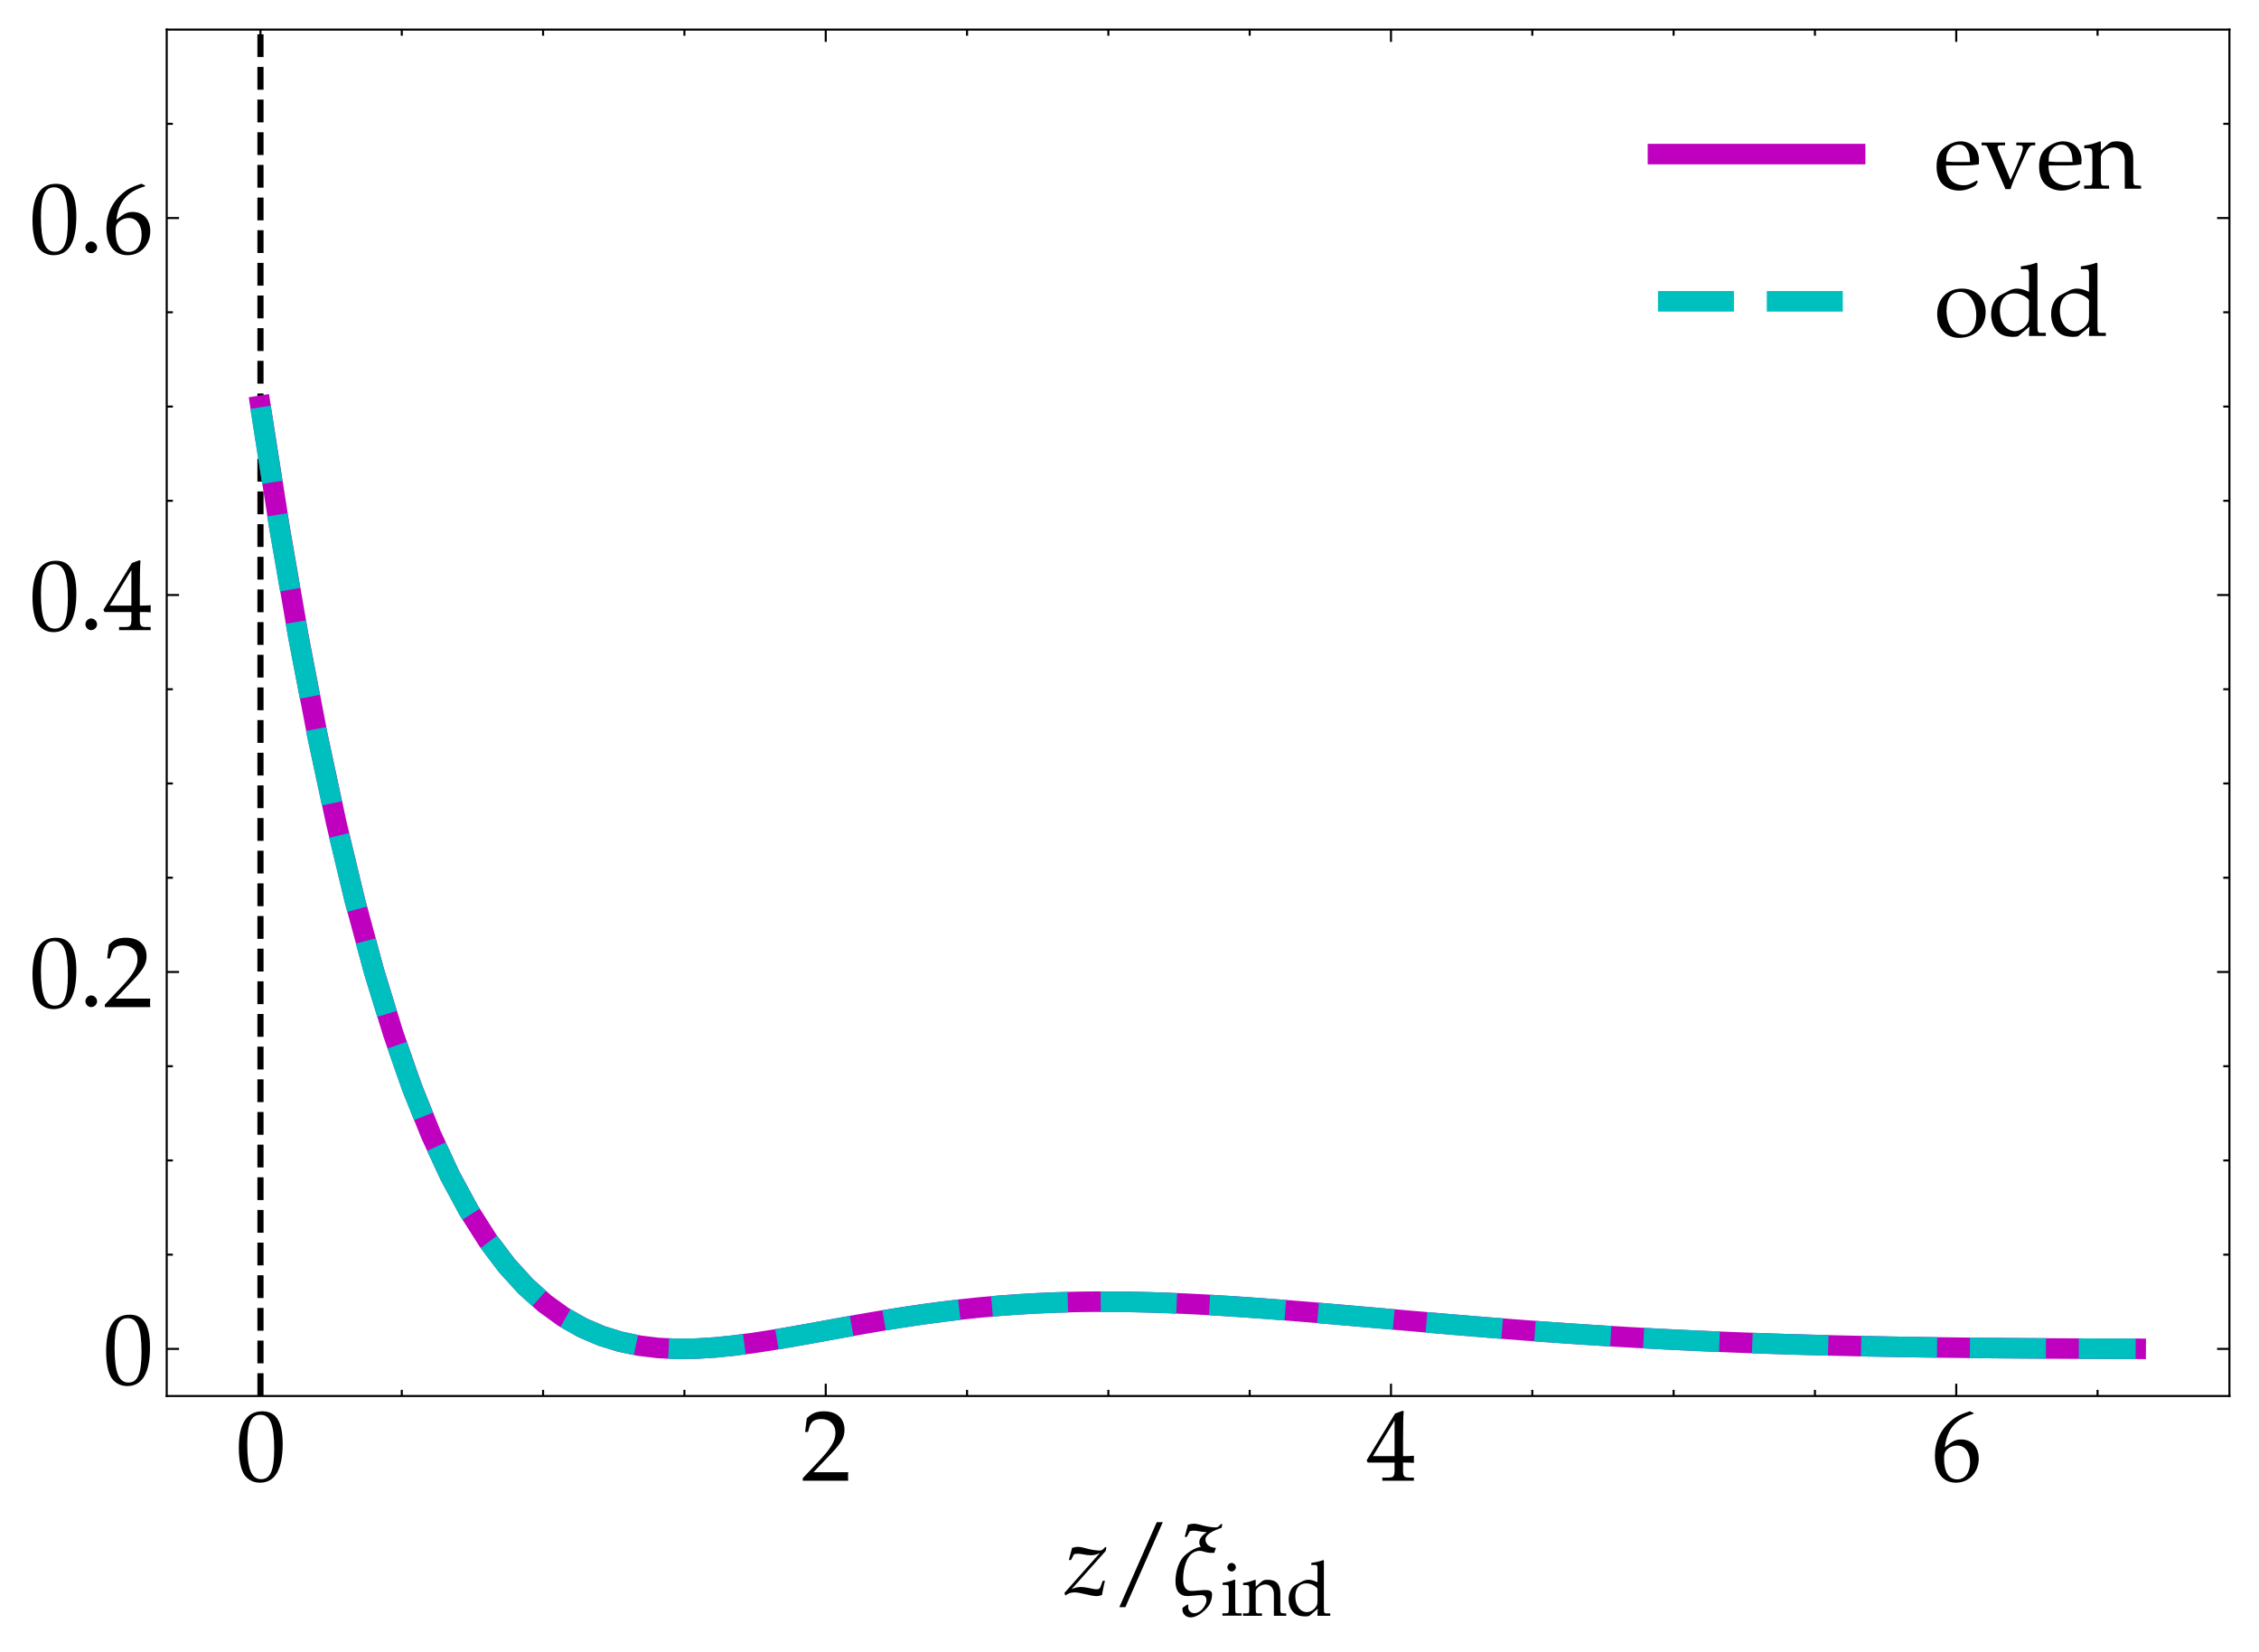 <?xml version="1.0" encoding="utf-8" standalone="no"?>
<!DOCTYPE svg PUBLIC "-//W3C//DTD SVG 1.1//EN"
  "http://www.w3.org/Graphics/SVG/1.1/DTD/svg11.dtd">
<svg xmlns:xlink="http://www.w3.org/1999/xlink" width="549.988pt" height="402.241pt" viewBox="0 0 549.988 402.241" xmlns="http://www.w3.org/2000/svg" version="1.1">
 <defs>
  <style type="text/css">*{stroke-linejoin: round; stroke-linecap: butt}</style>
 </defs>
 <g id="figure_1">
  <g id="patch_1">
   <path d="M 0 402.241 
L 549.988 402.241 
L 549.988 0 
L 0 0 
z
" style="fill: #ffffff"/>
  </g>
  <g id="axes_1">
   <g id="patch_2">
    <path d="M 40.588 339.84 
L 542.788 339.84 
L 542.788 7.2 
L 40.588 7.2 
z
" style="fill: #ffffff"/>
   </g>
   <g id="matplotlib.axis_1">
    <g id="xtick_1">
     <g id="line2d_1">
      <defs>
       <path id="m45feb4c32d" d="M 0 0 
L 0 -3 
" style="stroke: #000000; stroke-width: 0.5"/>
      </defs>
      <g>
       <use xlink:href="#m45feb4c32d" x="63.415" y="339.84" style="stroke: #000000; stroke-width: 0.5"/>
      </g>
     </g>
     <g id="line2d_2">
      <defs>
       <path id="m1ee9f4ca00" d="M 0 0 
L 0 3 
" style="stroke: #000000; stroke-width: 0.5"/>
      </defs>
      <g>
       <use xlink:href="#m1ee9f4ca00" x="63.415" y="7.2" style="stroke: #000000; stroke-width: 0.5"/>
      </g>
     </g>
     <g id="text_1">
      <!-- $\mathdefault{0}$ -->
      <g transform="translate(57.438 360.448) scale(0.24 -0.24)">
       <defs>
        <path id="URWPalladioL-Roma-30" d="M 1683 4416 
C 691 4416 186 3628 186 2077 
C 186 1326 320 680 544 366 
C 768 51 1126 -128 1523 -128 
C 2490 -128 2976 705 2976 2346 
C 2976 3749 2560 4416 1683 4416 
z
M 1568 4192 
C 2189 4192 2438 3564 2438 2025 
C 2438 661 2195 96 1606 96 
C 986 96 723 744 723 2308 
C 723 3660 960 4192 1568 4192 
z
" transform="scale(0.016)"/>
       </defs>
       <use xlink:href="#URWPalladioL-Roma-30" transform="scale(0.996)"/>
      </g>
     </g>
    </g>
    <g id="xtick_2">
     <g id="line2d_3">
      <g>
       <use xlink:href="#m45feb4c32d" x="201.037" y="339.84" style="stroke: #000000; stroke-width: 0.5"/>
      </g>
     </g>
     <g id="line2d_4">
      <g>
       <use xlink:href="#m1ee9f4ca00" x="201.037" y="7.2" style="stroke: #000000; stroke-width: 0.5"/>
      </g>
     </g>
     <g id="text_2">
      <!-- $\mathdefault{2}$ -->
      <g transform="translate(195.059 360.448) scale(0.24 -0.24)">
       <defs>
        <path id="URWPalladioL-Roma-32" d="M 102 160 
L 102 0 
C 1299 0 1299 0 1530 0 
C 1760 0 1760 0 2995 0 
C 2982 125 2982 186 2982 269 
C 2982 348 2982 407 2995 539 
C 2259 539 1965 539 781 539 
L 1946 1761 
C 2566 2414 2758 2763 2758 3238 
C 2758 3966 2259 4416 1446 4416 
C 986 4416 672 4288 358 3969 
L 250 3099 
L 435 3099 
L 518 3393 
C 621 3763 851 3923 1280 3923 
C 1830 3923 2182 3577 2182 3035 
C 2182 2555 1914 2083 1190 1316 
L 102 160 
z
" transform="scale(0.016)"/>
       </defs>
       <use xlink:href="#URWPalladioL-Roma-32" transform="scale(0.996)"/>
      </g>
     </g>
    </g>
    <g id="xtick_3">
     <g id="line2d_5">
      <g>
       <use xlink:href="#m45feb4c32d" x="338.658" y="339.84" style="stroke: #000000; stroke-width: 0.5"/>
      </g>
     </g>
     <g id="line2d_6">
      <g>
       <use xlink:href="#m1ee9f4ca00" x="338.658" y="7.2" style="stroke: #000000; stroke-width: 0.5"/>
      </g>
     </g>
     <g id="text_3">
      <!-- $\mathdefault{4}$ -->
      <g transform="translate(332.68 360.448) scale(0.24 -0.24)">
       <defs>
        <path id="URWPalladioL-Roma-34" d="M 1792 1152 
L 1792 673 
C 1792 289 1722 199 1408 199 
L 1011 199 
L 1011 0 
C 1862 0 1862 0 2016 0 
C 2170 0 2170 0 3021 0 
L 3021 199 
L 2714 199 
C 2400 199 2330 282 2330 669 
L 2330 1152 
C 2707 1152 2842 1152 3021 1133 
L 3021 1588 
C 2720 1563 2598 1563 2502 1563 
L 2483 1563 
L 2330 1563 
L 2330 2457 
C 2330 3600 2342 4152 2374 4416 
L 2298 4448 
L 1824 4275 
L 13 1299 
L 83 1152 
L 1792 1152 
z
M 1792 1563 
L 416 1563 
L 1792 3826 
L 1792 1563 
z
" transform="scale(0.016)"/>
       </defs>
       <use xlink:href="#URWPalladioL-Roma-34" transform="scale(0.996)"/>
      </g>
     </g>
    </g>
    <g id="xtick_4">
     <g id="line2d_7">
      <g>
       <use xlink:href="#m45feb4c32d" x="476.279" y="339.84" style="stroke: #000000; stroke-width: 0.5"/>
      </g>
     </g>
     <g id="line2d_8">
      <g>
       <use xlink:href="#m1ee9f4ca00" x="476.279" y="7.2" style="stroke: #000000; stroke-width: 0.5"/>
      </g>
     </g>
     <g id="text_4">
      <!-- $\mathdefault{6}$ -->
      <g transform="translate(470.302 360.448) scale(0.24 -0.24)">
       <defs>
        <path id="URWPalladioL-Roma-36" d="M 2662 4310 
L 2426 4419 
C 1811 4214 1549 4086 1222 3804 
C 563 3246 205 2464 205 1585 
C 205 526 717 -128 1542 -128 
C 2374 -128 2995 532 2995 1405 
C 2995 2143 2554 2624 1875 2624 
C 1555 2624 1363 2540 986 2239 
C 915 2181 909 2175 838 2124 
C 973 3284 1510 3913 2662 4259 
L 2662 4310 
z
M 1632 2239 
C 2118 2239 2445 1816 2445 1181 
C 2445 513 2118 83 1626 83 
C 1082 83 787 551 787 1412 
C 787 1636 813 1758 883 1867 
C 1024 2085 1325 2239 1632 2239 
z
" transform="scale(0.016)"/>
       </defs>
       <use xlink:href="#URWPalladioL-Roma-36" transform="scale(0.996)"/>
      </g>
     </g>
    </g>
    <g id="xtick_5">
     <g id="line2d_9">
      <defs>
       <path id="mce35937020" d="M 0 0 
L 0 -1.5 
" style="stroke: #000000; stroke-width: 0.5"/>
      </defs>
      <g>
       <use xlink:href="#mce35937020" x="97.821" y="339.84" style="stroke: #000000; stroke-width: 0.5"/>
      </g>
     </g>
     <g id="line2d_10">
      <defs>
       <path id="mee58e0da1b" d="M 0 0 
L 0 1.5 
" style="stroke: #000000; stroke-width: 0.5"/>
      </defs>
      <g>
       <use xlink:href="#mee58e0da1b" x="97.821" y="7.2" style="stroke: #000000; stroke-width: 0.5"/>
      </g>
     </g>
    </g>
    <g id="xtick_6">
     <g id="line2d_11">
      <g>
       <use xlink:href="#mce35937020" x="132.226" y="339.84" style="stroke: #000000; stroke-width: 0.5"/>
      </g>
     </g>
     <g id="line2d_12">
      <g>
       <use xlink:href="#mee58e0da1b" x="132.226" y="7.2" style="stroke: #000000; stroke-width: 0.5"/>
      </g>
     </g>
    </g>
    <g id="xtick_7">
     <g id="line2d_13">
      <g>
       <use xlink:href="#mce35937020" x="166.631" y="339.84" style="stroke: #000000; stroke-width: 0.5"/>
      </g>
     </g>
     <g id="line2d_14">
      <g>
       <use xlink:href="#mee58e0da1b" x="166.631" y="7.2" style="stroke: #000000; stroke-width: 0.5"/>
      </g>
     </g>
    </g>
    <g id="xtick_8">
     <g id="line2d_15">
      <g>
       <use xlink:href="#mce35937020" x="235.442" y="339.84" style="stroke: #000000; stroke-width: 0.5"/>
      </g>
     </g>
     <g id="line2d_16">
      <g>
       <use xlink:href="#mee58e0da1b" x="235.442" y="7.2" style="stroke: #000000; stroke-width: 0.5"/>
      </g>
     </g>
    </g>
    <g id="xtick_9">
     <g id="line2d_17">
      <g>
       <use xlink:href="#mce35937020" x="269.847" y="339.84" style="stroke: #000000; stroke-width: 0.5"/>
      </g>
     </g>
     <g id="line2d_18">
      <g>
       <use xlink:href="#mee58e0da1b" x="269.847" y="7.2" style="stroke: #000000; stroke-width: 0.5"/>
      </g>
     </g>
    </g>
    <g id="xtick_10">
     <g id="line2d_19">
      <g>
       <use xlink:href="#mce35937020" x="304.253" y="339.84" style="stroke: #000000; stroke-width: 0.5"/>
      </g>
     </g>
     <g id="line2d_20">
      <g>
       <use xlink:href="#mee58e0da1b" x="304.253" y="7.2" style="stroke: #000000; stroke-width: 0.5"/>
      </g>
     </g>
    </g>
    <g id="xtick_11">
     <g id="line2d_21">
      <g>
       <use xlink:href="#mce35937020" x="373.063" y="339.84" style="stroke: #000000; stroke-width: 0.5"/>
      </g>
     </g>
     <g id="line2d_22">
      <g>
       <use xlink:href="#mee58e0da1b" x="373.063" y="7.2" style="stroke: #000000; stroke-width: 0.5"/>
      </g>
     </g>
    </g>
    <g id="xtick_12">
     <g id="line2d_23">
      <g>
       <use xlink:href="#mce35937020" x="407.469" y="339.84" style="stroke: #000000; stroke-width: 0.5"/>
      </g>
     </g>
     <g id="line2d_24">
      <g>
       <use xlink:href="#mee58e0da1b" x="407.469" y="7.2" style="stroke: #000000; stroke-width: 0.5"/>
      </g>
     </g>
    </g>
    <g id="xtick_13">
     <g id="line2d_25">
      <g>
       <use xlink:href="#mce35937020" x="441.874" y="339.84" style="stroke: #000000; stroke-width: 0.5"/>
      </g>
     </g>
     <g id="line2d_26">
      <g>
       <use xlink:href="#mee58e0da1b" x="441.874" y="7.2" style="stroke: #000000; stroke-width: 0.5"/>
      </g>
     </g>
    </g>
    <g id="xtick_14">
     <g id="line2d_27">
      <g>
       <use xlink:href="#mce35937020" x="510.685" y="339.84" style="stroke: #000000; stroke-width: 0.5"/>
      </g>
     </g>
     <g id="line2d_28">
      <g>
       <use xlink:href="#mee58e0da1b" x="510.685" y="7.2" style="stroke: #000000; stroke-width: 0.5"/>
      </g>
     </g>
    </g>
    <g id="text_5">
     <!-- $z / \xi_{\mathrm{ind}}$ -->
     <g transform="translate(259.178 388.298) scale(0.24 -0.24)">
      <defs>
       <path id="URWPalladioL-Ital-7a" d="M -6 140 
L 51 -32 
C 237 114 410 172 634 172 
C 794 172 973 140 1306 63 
C 1690 -32 1888 -64 2061 -64 
C 2138 -64 2195 -51 2381 0 
C 2451 395 2502 610 2573 910 
L 2432 910 
L 2291 529 
C 2253 414 2176 369 2042 369 
C 1965 369 1862 382 1728 414 
L 1613 439 
C 1402 484 1184 516 1062 516 
C 858 516 685 478 454 382 
L 2624 2812 
L 2662 3014 
L 2605 3072 
L 2458 2925 
C 2394 2861 2330 2836 2240 2836 
C 2022 2836 1690 2887 1382 2970 
L 1267 3002 
C 1088 3046 960 3072 870 3072 
C 762 3072 634 3053 480 3008 
L 275 2232 
L 410 2232 
L 602 2600 
C 710 2626 768 2632 851 2632 
C 941 2632 1011 2626 1139 2600 
C 1357 2556 1523 2536 1658 2536 
C 1888 2536 2042 2575 2253 2683 
L -6 140 
z
" transform="scale(0.016)"/>
       <path id="URWPalladioL-Roma-2f" d="M 3322 4640 
L 2938 4640 
L 557 -768 
L 941 -768 
L 3322 4640 
z
" transform="scale(0.016)"/>
       <path id="PazoMath-Italic-78" d="M 774 3706 
L 909 3706 
L 1101 4070 
C 1210 4094 1267 4101 1350 4101 
C 1440 4101 1510 4094 1638 4070 
C 1869 4026 2029 4007 2176 4007 
C 1882 3796 1702 3605 1702 3369 
C 1702 3248 1734 3151 1805 3069 
C 1517 3043 1101 2814 781 2527 
C 429 2214 186 1544 186 874 
C 186 262 454 -64 966 -64 
C 1114 -64 1638 0 1830 0 
C 2048 0 2157 -114 2157 -328 
C 2157 -372 2150 -409 2144 -460 
C 1990 -906 1670 -1152 1389 -1152 
C 1165 -1152 992 -982 992 -762 
C 992 -731 998 -681 1005 -624 
L 941 -598 
L 634 -813 
C 627 -857 627 -896 627 -927 
C 627 -1199 864 -1421 1152 -1421 
C 1510 -1421 1952 -1116 2240 -754 
C 2470 -467 2515 -149 2515 74 
C 2515 131 2496 181 2458 220 
C 2368 321 2182 321 2048 321 
C 1862 321 1421 264 1210 264 
C 851 264 672 520 672 1028 
C 672 1720 896 2387 1210 2630 
C 1344 2733 1510 2817 1709 2817 
C 1856 2817 1978 2778 2093 2740 
C 2150 2720 2336 2688 2394 2688 
C 2477 2688 2637 2688 2662 2695 
C 2662 2729 2707 2889 2752 2956 
C 2752 2990 2746 3010 2739 3010 
C 2400 3010 2093 3219 2093 3537 
C 2093 3885 2662 4112 2931 4214 
L 3123 4284 
L 3162 4486 
L 3104 4544 
L 2957 4397 
C 2893 4332 2829 4307 2739 4307 
C 2522 4307 2189 4358 1882 4442 
L 1766 4474 
C 1587 4519 1459 4544 1370 4544 
C 1261 4544 1133 4525 979 4481 
L 774 3706 
z
" transform="scale(0.016)"/>
       <path id="URWPalladioL-Roma-69" d="M 1203 2993 
L 1146 3019 
C 819 2884 486 2793 147 2755 
L 147 2576 
L 384 2576 
C 640 2576 666 2531 666 2105 
L 666 651 
C 666 244 646 199 429 199 
L 134 199 
L 134 0 
C 774 0 774 0 934 0 
C 1094 0 1094 0 1734 0 
L 1734 199 
L 1440 199 
C 1222 199 1203 244 1203 651 
L 1203 2993 
z
M 909 4416 
C 717 4416 550 4249 550 4056 
C 550 3870 717 3704 902 3704 
C 1088 3704 1261 3870 1261 4056 
C 1261 4236 1088 4416 909 4416 
z
" transform="scale(0.016)"/>
       <path id="URWPalladioL-Roma-6e" d="M 2624 -7 
C 3014 -7 3021 -7 3130 -7 
C 3219 -7 3219 -7 3661 -7 
L 3661 179 
L 3398 205 
C 3181 205 3162 244 3162 654 
L 3162 1892 
C 3162 2642 2810 3008 2093 3008 
C 1856 3008 1722 2963 1587 2847 
L 1101 2424 
L 1101 2982 
L 1043 3008 
C 717 2873 384 2783 45 2745 
L 45 2565 
L 282 2565 
C 538 2565 563 2520 563 2094 
L 563 643 
C 563 237 544 192 326 192 
L 38 192 
L 38 -7 
C 474 -7 646 -7 832 -7 
C 1018 -7 1190 -7 1626 -7 
L 1626 192 
L 1338 192 
C 1120 192 1101 237 1101 643 
L 1101 2011 
C 1101 2300 1523 2616 1914 2616 
C 2342 2616 2624 2297 2624 1806 
L 2624 -7 
z
" transform="scale(0.016)"/>
       <path id="URWPalladioL-Roma-64" d="M 2637 2802 
C 2278 2956 2099 3008 1875 3008 
C 1702 3008 1549 2969 1389 2887 
L 826 2593 
C 461 2401 224 1935 224 1392 
C 224 881 397 460 710 204 
C 928 19 1229 -64 1645 -64 
C 1773 -64 1920 -38 1952 -13 
L 2662 583 
L 2630 -7 
C 2944 -7 3046 -7 3123 -7 
C 3174 -7 3264 -7 3398 -7 
C 3443 -7 3571 -7 3706 -7 
L 3706 192 
L 3411 192 
C 3194 192 3174 237 3174 643 
L 3174 4607 
L 3117 4659 
C 2835 4550 2624 4498 2118 4421 
L 2118 4242 
L 2477 4242 
C 2592 4242 2637 4171 2637 3978 
L 2637 2802 
z
M 2637 1424 
C 2637 1009 2624 946 2541 799 
C 2362 499 2048 302 1747 302 
C 1184 302 781 844 781 1603 
C 781 2298 1126 2706 1702 2706 
C 1946 2706 2202 2623 2426 2470 
C 2560 2381 2637 2298 2637 2246 
L 2637 1424 
z
" transform="scale(0.016)"/>
      </defs>
      <use xlink:href="#URWPalladioL-Ital-7a" transform="scale(0.996)"/>
      <use xlink:href="#URWPalladioL-Roma-2f" transform="translate(46.725 0) scale(0.996)"/>
      <use xlink:href="#PazoMath-Italic-78" transform="translate(109.589 0) scale(0.996)"/>
      <use xlink:href="#URWPalladioL-Roma-69" transform="translate(158.555 -20.887) scale(0.757)"/>
      <use xlink:href="#URWPalladioL-Roma-6e" transform="translate(180.588 -20.887) scale(0.757)"/>
      <use xlink:href="#URWPalladioL-Roma-64" transform="translate(224.654 -20.887) scale(0.757)"/>
     </g>
    </g>
   </g>
   <g id="matplotlib.axis_2">
    <g id="ytick_1">
     <g id="line2d_29">
      <defs>
       <path id="maca9b424ed" d="M 0 0 
L 3 0 
" style="stroke: #000000; stroke-width: 0.5"/>
      </defs>
      <g>
       <use xlink:href="#maca9b424ed" x="40.588" y="328.371" style="stroke: #000000; stroke-width: 0.5"/>
      </g>
     </g>
     <g id="line2d_30">
      <defs>
       <path id="m0484572904" d="M 0 0 
L -3 0 
" style="stroke: #000000; stroke-width: 0.5"/>
      </defs>
      <g>
       <use xlink:href="#m0484572904" x="542.788" y="328.371" style="stroke: #000000; stroke-width: 0.5"/>
      </g>
     </g>
     <g id="text_6">
      <!-- 0 -->
      <g transform="translate(25.133 336.925) scale(0.24 -0.24)">
       <use xlink:href="#URWPalladioL-Roma-30" transform="scale(0.996)"/>
      </g>
     </g>
    </g>
    <g id="ytick_2">
     <g id="line2d_31">
      <g>
       <use xlink:href="#maca9b424ed" x="40.588" y="236.608" style="stroke: #000000; stroke-width: 0.5"/>
      </g>
     </g>
     <g id="line2d_32">
      <g>
       <use xlink:href="#m0484572904" x="542.788" y="236.608" style="stroke: #000000; stroke-width: 0.5"/>
      </g>
     </g>
     <g id="text_7">
      <!-- 0.2 -->
      <g transform="translate(7.2 245.162) scale(0.24 -0.24)">
       <defs>
        <path id="URWPalladioL-Roma-2e" d="M 794 744 
C 602 744 429 564 429 372 
C 429 179 602 0 787 0 
C 992 0 1171 173 1171 372 
C 1171 564 992 744 794 744 
z
" transform="scale(0.016)"/>
       </defs>
       <use xlink:href="#URWPalladioL-Roma-30" transform="scale(0.996)"/>
       <use xlink:href="#URWPalladioL-Roma-2e" transform="translate(49.813 0) scale(0.996)"/>
       <use xlink:href="#URWPalladioL-Roma-32" transform="translate(74.72 0) scale(0.996)"/>
      </g>
     </g>
    </g>
    <g id="ytick_3">
     <g id="line2d_33">
      <g>
       <use xlink:href="#maca9b424ed" x="40.588" y="144.845" style="stroke: #000000; stroke-width: 0.5"/>
      </g>
     </g>
     <g id="line2d_34">
      <g>
       <use xlink:href="#m0484572904" x="542.788" y="144.845" style="stroke: #000000; stroke-width: 0.5"/>
      </g>
     </g>
     <g id="text_8">
      <!-- 0.4 -->
      <g transform="translate(7.2 153.399) scale(0.24 -0.24)">
       <use xlink:href="#URWPalladioL-Roma-30" transform="scale(0.996)"/>
       <use xlink:href="#URWPalladioL-Roma-2e" transform="translate(49.813 0) scale(0.996)"/>
       <use xlink:href="#URWPalladioL-Roma-34" transform="translate(74.72 0) scale(0.996)"/>
      </g>
     </g>
    </g>
    <g id="ytick_4">
     <g id="line2d_35">
      <g>
       <use xlink:href="#maca9b424ed" x="40.588" y="53.082" style="stroke: #000000; stroke-width: 0.5"/>
      </g>
     </g>
     <g id="line2d_36">
      <g>
       <use xlink:href="#m0484572904" x="542.788" y="53.082" style="stroke: #000000; stroke-width: 0.5"/>
      </g>
     </g>
     <g id="text_9">
      <!-- 0.6 -->
      <g transform="translate(7.2 61.635) scale(0.24 -0.24)">
       <use xlink:href="#URWPalladioL-Roma-30" transform="scale(0.996)"/>
       <use xlink:href="#URWPalladioL-Roma-2e" transform="translate(49.813 0) scale(0.996)"/>
       <use xlink:href="#URWPalladioL-Roma-36" transform="translate(74.72 0) scale(0.996)"/>
      </g>
     </g>
    </g>
    <g id="ytick_5">
     <g id="line2d_37">
      <defs>
       <path id="mff6db20b4a" d="M 0 0 
L 1.5 0 
" style="stroke: #000000; stroke-width: 0.5"/>
      </defs>
      <g>
       <use xlink:href="#mff6db20b4a" x="40.588" y="305.43" style="stroke: #000000; stroke-width: 0.5"/>
      </g>
     </g>
     <g id="line2d_38">
      <defs>
       <path id="m29d35022e9" d="M 0 0 
L -1.5 0 
" style="stroke: #000000; stroke-width: 0.5"/>
      </defs>
      <g>
       <use xlink:href="#m29d35022e9" x="542.788" y="305.43" style="stroke: #000000; stroke-width: 0.5"/>
      </g>
     </g>
    </g>
    <g id="ytick_6">
     <g id="line2d_39">
      <g>
       <use xlink:href="#mff6db20b4a" x="40.588" y="282.489" style="stroke: #000000; stroke-width: 0.5"/>
      </g>
     </g>
     <g id="line2d_40">
      <g>
       <use xlink:href="#m29d35022e9" x="542.788" y="282.489" style="stroke: #000000; stroke-width: 0.5"/>
      </g>
     </g>
    </g>
    <g id="ytick_7">
     <g id="line2d_41">
      <g>
       <use xlink:href="#mff6db20b4a" x="40.588" y="259.549" style="stroke: #000000; stroke-width: 0.5"/>
      </g>
     </g>
     <g id="line2d_42">
      <g>
       <use xlink:href="#m29d35022e9" x="542.788" y="259.549" style="stroke: #000000; stroke-width: 0.5"/>
      </g>
     </g>
    </g>
    <g id="ytick_8">
     <g id="line2d_43">
      <g>
       <use xlink:href="#mff6db20b4a" x="40.588" y="213.667" style="stroke: #000000; stroke-width: 0.5"/>
      </g>
     </g>
     <g id="line2d_44">
      <g>
       <use xlink:href="#m29d35022e9" x="542.788" y="213.667" style="stroke: #000000; stroke-width: 0.5"/>
      </g>
     </g>
    </g>
    <g id="ytick_9">
     <g id="line2d_45">
      <g>
       <use xlink:href="#mff6db20b4a" x="40.588" y="190.726" style="stroke: #000000; stroke-width: 0.5"/>
      </g>
     </g>
     <g id="line2d_46">
      <g>
       <use xlink:href="#m29d35022e9" x="542.788" y="190.726" style="stroke: #000000; stroke-width: 0.5"/>
      </g>
     </g>
    </g>
    <g id="ytick_10">
     <g id="line2d_47">
      <g>
       <use xlink:href="#mff6db20b4a" x="40.588" y="167.785" style="stroke: #000000; stroke-width: 0.5"/>
      </g>
     </g>
     <g id="line2d_48">
      <g>
       <use xlink:href="#m29d35022e9" x="542.788" y="167.785" style="stroke: #000000; stroke-width: 0.5"/>
      </g>
     </g>
    </g>
    <g id="ytick_11">
     <g id="line2d_49">
      <g>
       <use xlink:href="#mff6db20b4a" x="40.588" y="121.904" style="stroke: #000000; stroke-width: 0.5"/>
      </g>
     </g>
     <g id="line2d_50">
      <g>
       <use xlink:href="#m29d35022e9" x="542.788" y="121.904" style="stroke: #000000; stroke-width: 0.5"/>
      </g>
     </g>
    </g>
    <g id="ytick_12">
     <g id="line2d_51">
      <g>
       <use xlink:href="#mff6db20b4a" x="40.588" y="98.963" style="stroke: #000000; stroke-width: 0.5"/>
      </g>
     </g>
     <g id="line2d_52">
      <g>
       <use xlink:href="#m29d35022e9" x="542.788" y="98.963" style="stroke: #000000; stroke-width: 0.5"/>
      </g>
     </g>
    </g>
    <g id="ytick_13">
     <g id="line2d_53">
      <g>
       <use xlink:href="#mff6db20b4a" x="40.588" y="76.022" style="stroke: #000000; stroke-width: 0.5"/>
      </g>
     </g>
     <g id="line2d_54">
      <g>
       <use xlink:href="#m29d35022e9" x="542.788" y="76.022" style="stroke: #000000; stroke-width: 0.5"/>
      </g>
     </g>
    </g>
    <g id="ytick_14">
     <g id="line2d_55">
      <g>
       <use xlink:href="#mff6db20b4a" x="40.588" y="30.141" style="stroke: #000000; stroke-width: 0.5"/>
      </g>
     </g>
     <g id="line2d_56">
      <g>
       <use xlink:href="#m29d35022e9" x="542.788" y="30.141" style="stroke: #000000; stroke-width: 0.5"/>
      </g>
     </g>
    </g>
   </g>
   <g id="line2d_57">
    <path d="M 63.415 339.84 
L 63.415 7.2 
" clip-path="url(#paffd222bd0)" style="fill: none; stroke-dasharray: 5.55,2.4; stroke-dashoffset: 0; stroke: #000000; stroke-width: 1.5"/>
   </g>
   <g id="line2d_58">
    <path d="M 63.415 98.791 
L 68.027 128.205 
L 72.638 154.814 
L 77.25 178.781 
L 81.861 200.271 
L 86.473 219.448 
L 91.085 236.471 
L 95.696 251.499 
L 100.308 264.687 
L 104.919 276.184 
L 109.531 286.133 
L 114.142 294.672 
L 118.754 301.934 
L 123.366 308.044 
L 127.977 313.119 
L 132.589 317.27 
L 137.2 320.603 
L 141.812 323.214 
L 146.423 325.193 
L 151.035 326.624 
L 155.647 327.583 
L 160.258 328.141 
L 164.87 328.361 
L 169.481 328.301 
L 174.093 328.014 
L 178.704 327.546 
L 183.316 326.938 
L 187.928 326.229 
L 192.539 325.449 
L 197.151 324.626 
L 201.762 323.786 
L 206.374 322.949 
L 210.985 322.131 
L 215.597 321.348 
L 220.209 320.611 
L 224.82 319.929 
L 229.432 319.309 
L 234.043 318.756 
L 238.655 318.273 
L 243.266 317.862 
L 247.878 317.524 
L 252.49 317.258 
L 257.101 317.063 
L 261.713 316.935 
L 266.324 316.872 
L 270.936 316.871 
L 275.547 316.927 
L 280.159 317.036 
L 284.771 317.194 
L 289.382 317.395 
L 293.994 317.637 
L 298.605 317.913 
L 303.217 318.219 
L 307.828 318.551 
L 312.44 318.905 
L 317.052 319.276 
L 321.663 319.661 
L 326.275 320.055 
L 330.886 320.457 
L 335.498 320.861 
L 340.109 321.267 
L 344.721 321.67 
L 349.333 322.069 
L 353.944 322.461 
L 358.556 322.845 
L 363.167 323.219 
L 367.779 323.581 
L 372.39 323.932 
L 377.002 324.268 
L 381.614 324.591 
L 386.225 324.898 
L 390.837 325.191 
L 395.448 325.467 
L 400.06 325.729 
L 404.671 325.975 
L 409.283 326.205 
L 413.895 326.42 
L 418.506 326.62 
L 423.118 326.806 
L 427.729 326.977 
L 432.341 327.135 
L 436.952 327.28 
L 441.564 327.412 
L 446.176 327.533 
L 450.787 327.642 
L 455.399 327.741 
L 460.01 327.829 
L 464.622 327.909 
L 469.233 327.979 
L 473.845 328.042 
L 478.457 328.097 
L 483.068 328.145 
L 487.68 328.187 
L 492.291 328.223 
L 496.903 328.254 
L 501.514 328.28 
L 506.126 328.302 
L 510.738 328.32 
L 515.349 328.334 
L 519.961 328.346 
" clip-path="url(#paffd222bd0)" style="fill: none; stroke: #bf00bf; stroke-width: 5; stroke-linecap: square"/>
   </g>
   <g id="line2d_59">
    <path d="M 63.415 99.135 
L 68.027 128.505 
L 72.638 155.075 
L 77.25 179.007 
L 81.861 200.465 
L 86.473 219.612 
L 91.085 236.61 
L 95.696 251.616 
L 100.308 264.784 
L 104.919 276.263 
L 109.531 286.197 
L 114.142 294.724 
L 118.754 301.975 
L 123.366 308.075 
L 127.977 313.143 
L 132.589 317.288 
L 137.2 320.616 
L 141.812 323.223 
L 146.423 325.199 
L 151.035 326.627 
L 155.647 327.585 
L 160.258 328.142 
L 164.87 328.361 
L 169.481 328.302 
L 174.093 328.015 
L 178.704 327.547 
L 183.316 326.941 
L 187.928 326.232 
L 192.539 325.453 
L 197.151 324.632 
L 201.762 323.793 
L 206.374 322.957 
L 210.985 322.141 
L 215.597 321.359 
L 220.209 320.622 
L 224.82 319.941 
L 229.432 319.322 
L 234.043 318.77 
L 238.655 318.288 
L 243.266 317.878 
L 247.878 317.54 
L 252.49 317.275 
L 257.101 317.079 
L 261.713 316.952 
L 266.324 316.889 
L 270.936 316.888 
L 275.547 316.944 
L 280.159 317.053 
L 284.771 317.21 
L 289.382 317.412 
L 293.994 317.653 
L 298.605 317.928 
L 303.217 318.234 
L 307.828 318.566 
L 312.44 318.919 
L 317.052 319.289 
L 321.663 319.674 
L 326.275 320.068 
L 330.886 320.469 
L 335.498 320.873 
L 340.109 321.277 
L 344.721 321.68 
L 349.333 322.078 
L 353.944 322.47 
L 358.556 322.853 
L 363.167 323.227 
L 367.779 323.589 
L 372.39 323.938 
L 377.002 324.274 
L 381.614 324.596 
L 386.225 324.903 
L 390.837 325.195 
L 395.448 325.472 
L 400.06 325.733 
L 404.671 325.978 
L 409.283 326.208 
L 413.895 326.423 
L 418.506 326.623 
L 423.118 326.808 
L 427.729 326.979 
L 432.341 327.137 
L 436.952 327.282 
L 441.564 327.414 
L 446.176 327.534 
L 450.787 327.643 
L 455.399 327.742 
L 460.01 327.83 
L 464.622 327.909 
L 469.233 327.98 
L 473.845 328.042 
L 478.457 328.097 
L 483.068 328.145 
L 487.68 328.187 
L 492.291 328.223 
L 496.903 328.254 
L 501.514 328.28 
L 506.126 328.302 
L 510.738 328.32 
L 515.349 328.334 
L 519.961 328.346 
" clip-path="url(#paffd222bd0)" style="fill: none; stroke-dasharray: 18.5,8; stroke-dashoffset: 0; stroke: #00bfbf; stroke-width: 5"/>
   </g>
   <g id="patch_3">
    <path d="M 40.588 339.84 
L 40.588 7.2 
" style="fill: none; stroke: #000000; stroke-width: 0.5; stroke-linejoin: miter; stroke-linecap: square"/>
   </g>
   <g id="patch_4">
    <path d="M 542.788 339.84 
L 542.788 7.2 
" style="fill: none; stroke: #000000; stroke-width: 0.5; stroke-linejoin: miter; stroke-linecap: square"/>
   </g>
   <g id="patch_5">
    <path d="M 40.588 339.84 
L 542.788 339.84 
" style="fill: none; stroke: #000000; stroke-width: 0.5; stroke-linejoin: miter; stroke-linecap: square"/>
   </g>
   <g id="patch_6">
    <path d="M 40.588 7.2 
L 542.788 7.2 
" style="fill: none; stroke: #000000; stroke-width: 0.5; stroke-linejoin: miter; stroke-linecap: square"/>
   </g>
   <g id="legend_1">
    <g id="line2d_60">
     <path d="M 403.657 37.508 
L 427.657 37.508 
L 451.657 37.508 
" style="fill: none; stroke: #bf00bf; stroke-width: 5; stroke-linecap: square"/>
    </g>
    <g id="text_10">
     <!-- even -->
     <g transform="translate(470.857 45.908) scale(0.24 -0.24)">
      <defs>
       <path id="URWPalladioL-Roma-65" d="M 2797 447 
L 2714 511 
C 2304 269 2157 212 1882 212 
C 1466 212 1120 398 941 711 
C 819 921 774 1101 762 1472 
L 1696 1472 
C 2138 1472 2413 1472 2854 1544 
C 2861 1634 2867 1693 2867 1771 
C 2867 2520 2394 3008 1677 3008 
C 1440 3008 1165 2924 902 2770 
C 378 2469 166 2071 166 1404 
C 166 1000 262 654 435 410 
C 691 71 1120 -128 1600 -128 
C 1837 -128 2074 -77 2336 37 
C 2509 108 2643 191 2669 230 
L 2797 447 
z
M 2298 1690 
C 1965 1690 1811 1690 1581 1690 
C 1286 1690 1120 1690 774 1722 
C 774 2027 800 2169 883 2337 
C 1018 2622 1293 2796 1600 2796 
C 1811 2796 1978 2711 2093 2534 
C 2234 2319 2278 2129 2298 1690 
z
" transform="scale(0.016)"/>
       <path id="URWPalladioL-Roma-76" d="M 3450 2752 
L 3450 2932 
C 3066 2932 2950 2932 2848 2932 
C 2746 2932 2630 2932 2246 2932 
L 2246 2752 
L 2509 2752 
C 2611 2752 2662 2694 2662 2591 
C 2662 2489 2618 2317 2541 2124 
L 2272 1445 
C 2195 1259 2118 1080 1875 549 
L 1114 2393 
C 1075 2482 1056 2566 1056 2636 
C 1056 2707 1114 2752 1216 2752 
L 1530 2752 
L 1530 2932 
C 902 2932 902 2932 781 2932 
C 659 2932 352 2932 38 2932 
L 38 2752 
L 256 2752 
C 352 2739 384 2701 454 2541 
L 1555 -32 
L 1875 -32 
C 1914 77 1978 243 1978 256 
C 2048 447 2131 664 2138 664 
L 2893 2324 
C 3034 2625 3123 2739 3251 2752 
L 3450 2752 
z
" transform="scale(0.016)"/>
      </defs>
      <use xlink:href="#URWPalladioL-Roma-65" transform="scale(0.996)"/>
      <use xlink:href="#URWPalladioL-Roma-76" transform="translate(47.72 0) scale(0.996)"/>
      <use xlink:href="#URWPalladioL-Roma-65" transform="translate(104.008 0) scale(0.996)"/>
      <use xlink:href="#URWPalladioL-Roma-6e" transform="translate(151.729 0) scale(0.996)"/>
     </g>
    </g>
    <g id="line2d_61">
     <path d="M 403.657 73.358 
L 427.657 73.358 
L 451.657 73.358 
" style="fill: none; stroke-dasharray: 18.5,8; stroke-dashoffset: 0; stroke: #00bfbf; stroke-width: 5"/>
    </g>
    <g id="text_11">
     <!-- odd -->
     <g transform="translate(470.857 81.758) scale(0.24 -0.24)">
      <defs>
       <path id="URWPalladioL-Roma-6f" d="M 1786 3008 
C 851 3008 205 2347 205 1392 
C 205 487 774 -128 1600 -128 
C 2586 -128 3290 558 3290 1520 
C 3290 2386 2662 3008 1786 3008 
z
M 1670 2796 
C 2259 2796 2694 2155 2694 1283 
C 2694 545 2368 83 1850 83 
C 1222 83 800 699 800 1610 
C 800 2379 1107 2796 1670 2796 
z
" transform="scale(0.016)"/>
      </defs>
      <use xlink:href="#URWPalladioL-Roma-6f" transform="scale(0.996)"/>
      <use xlink:href="#URWPalladioL-Roma-64" transform="translate(54.396 0) scale(0.996)"/>
      <use xlink:href="#URWPalladioL-Roma-64" transform="translate(115.267 0) scale(0.996)"/>
     </g>
    </g>
   </g>
  </g>
 </g>
 <defs>
  <clipPath id="paffd222bd0">
   <rect x="40.588" y="7.2" width="502.2" height="332.64"/>
  </clipPath>
 </defs>
</svg>

